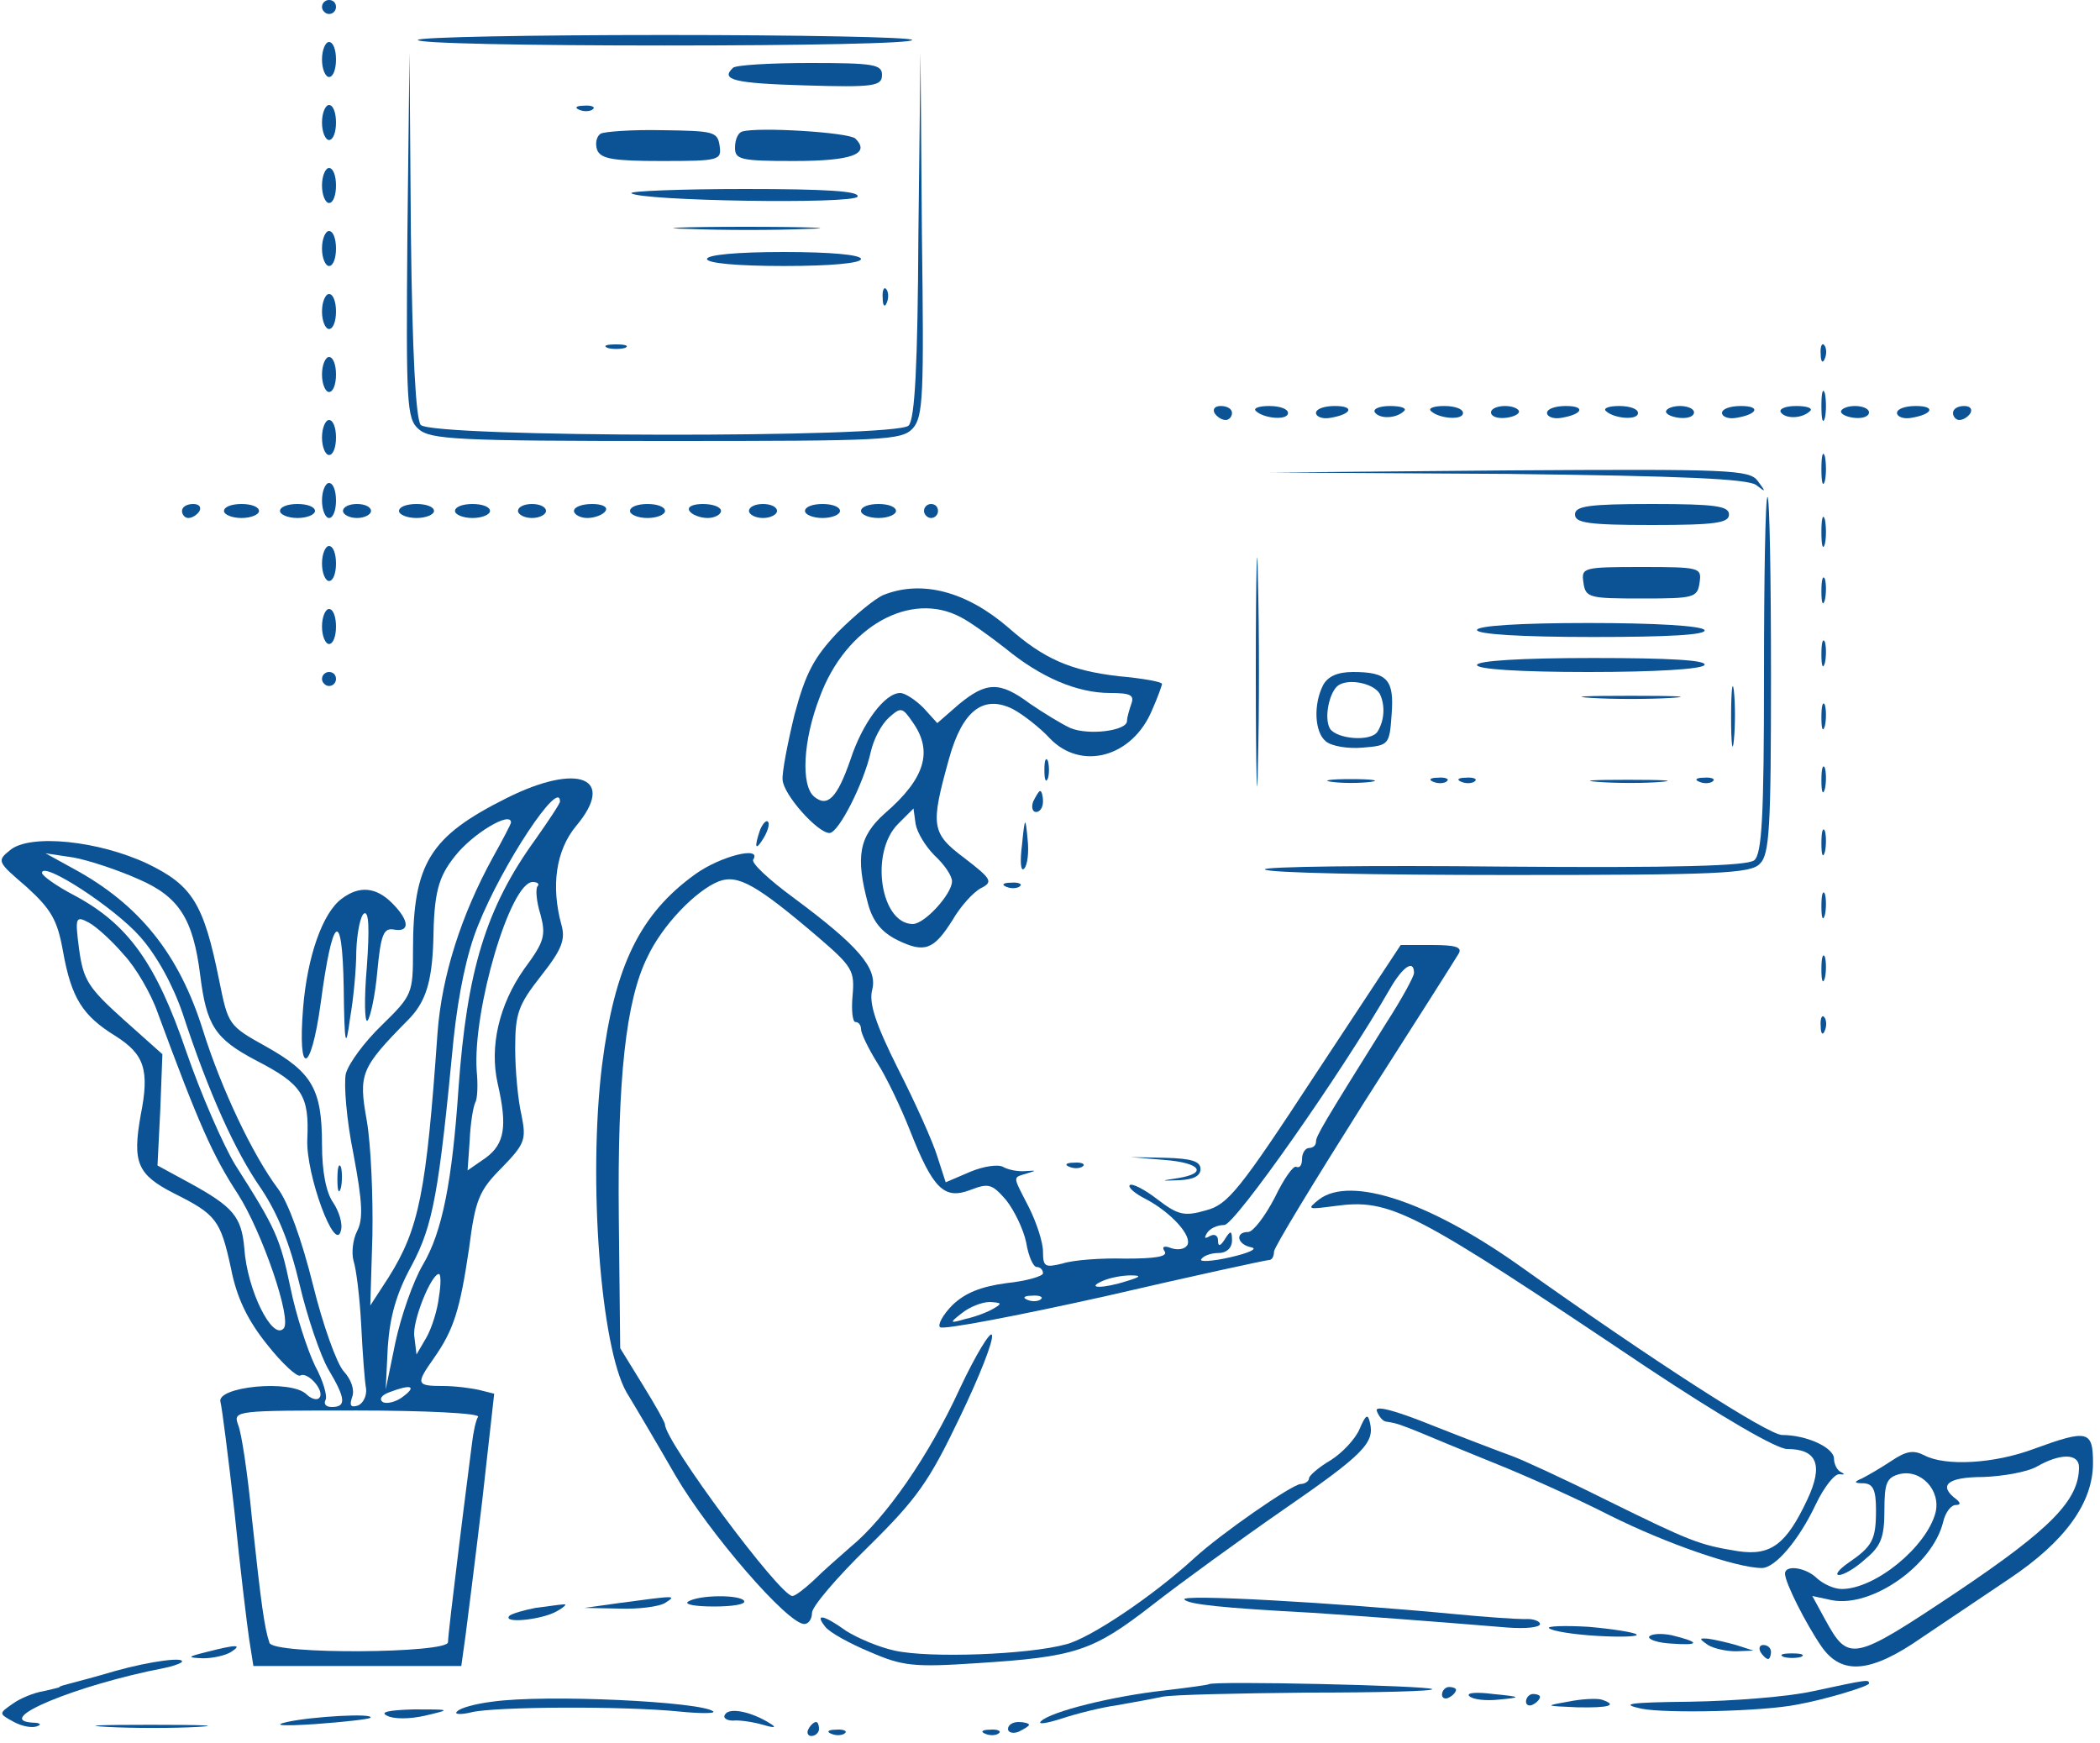 <?xml version="1.0" standalone="no"?>
<!DOCTYPE svg PUBLIC "-//W3C//DTD SVG 20010904//EN"
 "http://www.w3.org/TR/2001/REC-SVG-20010904/DTD/svg10.dtd">
<svg version="1.0" xmlns="http://www.w3.org/2000/svg"
 width="300pt" height="249pt" viewBox="0 0 300 249"
 preserveAspectRatio="xMidYMid meet">
<g transform="translate(0,249) scale(0.1,-0.1)"
fill="#0b5394" stroke="none">
<path d="M460 2480 c0 -5 5 -10 10 -10 6 0 10 5 10 10 0 6 -4 10 -10 10 -5 0
-10 -4 -10 -10z"/>
<path d="M597 2433 c-3 -5 156 -8 353 -8 197 0 356 3 353 8 -2 4 -161 7 -353
7 -192 0 -351 -3 -353 -7z"/>
<path d="M460 2405 c0 -14 5 -25 10 -25 6 0 10 11 10 25 0 14 -4 25 -10 25 -5
0 -10 -11 -10 -25z"/>
<path d="M582 2154 c-2 -242 -1 -262 16 -277 17 -15 56 -17 354 -17 313 0 336
1 352 18 15 17 16 47 13 278 l-2 259 -3 -260 c-1 -187 -5 -264 -14 -273 -18
-18 -681 -17 -697 1 -7 9 -12 102 -14 273 l-2 259 -3 -261z"/>
<path d="M1047 2393 c-18 -17 1 -22 103 -25 99 -3 110 -1 110 15 0 15 -12 17
-103 17 -57 0 -107 -3 -110 -7z"/>
<path d="M460 2315 c0 -14 5 -25 10 -25 6 0 10 11 10 25 0 14 -4 25 -10 25 -5
0 -10 -11 -10 -25z"/>
<path d="M828 2333 c7 -3 16 -2 19 1 4 3 -2 6 -13 5 -11 0 -14 -3 -6 -6z"/>
<path d="M858 2299 c-6 -4 -8 -14 -5 -23 5 -13 23 -16 92 -16 83 0 86 1 83 22
-3 20 -9 21 -81 22 -44 1 -84 -2 -89 -5z"/>
<path d="M1060 2302 c-6 -2 -10 -12 -10 -23 0 -17 8 -19 84 -19 83 0 110 10
88 32 -9 9 -140 17 -162 10z"/>
<path d="M460 2225 c0 -14 5 -25 10 -25 6 0 10 11 10 25 0 14 -4 25 -10 25 -5
0 -10 -11 -10 -25z"/>
<path d="M902 2214 c12 -11 316 -16 323 -5 4 8 -45 11 -161 11 -92 0 -165 -3
-162 -6z"/>
<path d="M983 2163 c48 -2 125 -2 170 0 45 1 6 3 -88 3 -93 0 -130 -2 -82 -3z"/>
<path d="M460 2135 c0 -14 5 -25 10 -25 6 0 10 11 10 25 0 14 -4 25 -10 25 -5
0 -10 -11 -10 -25z"/>
<path d="M1010 2120 c0 -6 43 -10 110 -10 67 0 110 4 110 10 0 6 -43 10 -110
10 -67 0 -110 -4 -110 -10z"/>
<path d="M1261 2064 c0 -11 3 -14 6 -6 3 7 2 16 -1 19 -3 4 -6 -2 -5 -13z"/>
<path d="M460 2045 c0 -14 5 -25 10 -25 6 0 10 11 10 25 0 14 -4 25 -10 25 -5
0 -10 -11 -10 -25z"/>
<path d="M868 1993 c6 -2 18 -2 25 0 6 3 1 5 -13 5 -14 0 -19 -2 -12 -5z"/>
<path d="M2601 1984 c0 -11 3 -14 6 -6 3 7 2 16 -1 19 -3 4 -6 -2 -5 -13z"/>
<path d="M460 1955 c0 -14 5 -25 10 -25 6 0 10 11 10 25 0 14 -4 25 -10 25 -5
0 -10 -11 -10 -25z"/>
<path d="M2602 1910 c0 -19 2 -27 5 -17 2 9 2 25 0 35 -3 9 -5 1 -5 -18z"/>
<path d="M1735 1900 c3 -5 10 -10 16 -10 5 0 9 5 9 10 0 6 -7 10 -16 10 -8 0
-12 -4 -9 -10z"/>
<path d="M1794 1903 c11 -11 46 -14 46 -3 0 6 -12 10 -27 10 -14 0 -23 -3 -19
-7z"/>
<path d="M1880 1900 c0 -5 9 -9 20 -7 31 5 36 17 7 17 -15 0 -27 -4 -27 -10z"/>
<path d="M1964 1901 c7 -10 31 -9 42 2 4 4 -5 7 -20 7 -15 0 -25 -4 -22 -9z"/>
<path d="M2044 1903 c11 -11 46 -14 46 -3 0 6 -12 10 -27 10 -14 0 -23 -3 -19
-7z"/>
<path d="M2130 1901 c0 -6 9 -9 20 -8 11 1 20 5 20 9 0 4 -9 8 -20 8 -11 0
-20 -4 -20 -9z"/>
<path d="M2210 1900 c0 -5 9 -9 20 -7 31 5 36 17 7 17 -15 0 -27 -4 -27 -10z"/>
<path d="M2294 1903 c11 -11 46 -14 46 -3 0 6 -12 10 -27 10 -14 0 -23 -3 -19
-7z"/>
<path d="M2380 1902 c0 -4 9 -8 20 -9 11 -1 20 2 20 8 0 5 -9 9 -20 9 -11 0
-20 -4 -20 -8z"/>
<path d="M2460 1900 c0 -5 9 -9 20 -7 31 5 36 17 7 17 -15 0 -27 -4 -27 -10z"/>
<path d="M2544 1901 c7 -10 31 -9 42 2 4 4 -5 7 -20 7 -15 0 -25 -4 -22 -9z"/>
<path d="M2630 1902 c0 -4 9 -8 20 -9 11 -1 20 2 20 8 0 5 -9 9 -20 9 -11 0
-20 -4 -20 -8z"/>
<path d="M2710 1900 c0 -5 9 -9 20 -7 31 5 36 17 7 17 -15 0 -27 -4 -27 -10z"/>
<path d="M2790 1900 c0 -5 4 -10 9 -10 6 0 13 5 16 10 3 6 -1 10 -9 10 -9 0
-16 -4 -16 -10z"/>
<path d="M460 1865 c0 -14 5 -25 10 -25 6 0 10 11 10 25 0 14 -4 25 -10 25 -5
0 -10 -11 -10 -25z"/>
<path d="M2602 1820 c0 -19 2 -27 5 -17 2 9 2 25 0 35 -3 9 -5 1 -5 -18z"/>
<path d="M2154 1813 c251 -3 343 -7 355 -16 14 -11 14 -10 2 6 -12 16 -40 17
-355 15 l-341 -3 339 -2z"/>
<path d="M460 1775 c0 -14 5 -25 10 -25 6 0 10 11 10 25 0 14 -4 25 -10 25 -5
0 -10 -11 -10 -25z"/>
<path d="M1794 1530 c0 -146 2 -205 3 -132 2 72 2 192 0 265 -1 72 -3 13 -3
-133z"/>
<path d="M2520 1526 c0 -204 -3 -256 -14 -265 -10 -8 -110 -11 -359 -9 -190 2
-343 0 -340 -4 2 -5 159 -8 348 -8 299 0 346 2 359 16 14 13 16 52 16 270 0
140 -2 254 -5 254 -3 0 -5 -114 -5 -254z"/>
<path d="M260 1760 c0 -5 4 -10 9 -10 6 0 13 5 16 10 3 6 -1 10 -9 10 -9 0
-16 -4 -16 -10z"/>
<path d="M320 1760 c0 -5 11 -10 25 -10 14 0 25 5 25 10 0 6 -11 10 -25 10
-14 0 -25 -4 -25 -10z"/>
<path d="M400 1760 c0 -5 11 -10 25 -10 14 0 25 5 25 10 0 6 -11 10 -25 10
-14 0 -25 -4 -25 -10z"/>
<path d="M490 1760 c0 -5 9 -10 20 -10 11 0 20 5 20 10 0 6 -9 10 -20 10 -11
0 -20 -4 -20 -10z"/>
<path d="M570 1760 c0 -5 11 -10 25 -10 14 0 25 5 25 10 0 6 -11 10 -25 10
-14 0 -25 -4 -25 -10z"/>
<path d="M650 1760 c0 -5 11 -10 25 -10 14 0 25 5 25 10 0 6 -11 10 -25 10
-14 0 -25 -4 -25 -10z"/>
<path d="M740 1760 c0 -5 9 -10 20 -10 11 0 20 5 20 10 0 6 -9 10 -20 10 -11
0 -20 -4 -20 -10z"/>
<path d="M820 1760 c0 -5 9 -10 19 -10 11 0 23 5 26 10 4 6 -5 10 -19 10 -14
0 -26 -4 -26 -10z"/>
<path d="M900 1760 c0 -5 11 -10 25 -10 14 0 25 5 25 10 0 6 -11 10 -25 10
-14 0 -25 -4 -25 -10z"/>
<path d="M985 1760 c3 -5 15 -10 26 -10 10 0 19 5 19 10 0 6 -12 10 -26 10
-14 0 -23 -4 -19 -10z"/>
<path d="M1070 1760 c0 -5 9 -10 20 -10 11 0 20 5 20 10 0 6 -9 10 -20 10 -11
0 -20 -4 -20 -10z"/>
<path d="M1150 1760 c0 -5 11 -10 25 -10 14 0 25 5 25 10 0 6 -11 10 -25 10
-14 0 -25 -4 -25 -10z"/>
<path d="M1230 1760 c0 -5 11 -10 25 -10 14 0 25 5 25 10 0 6 -11 10 -25 10
-14 0 -25 -4 -25 -10z"/>
<path d="M1320 1760 c0 -5 5 -10 10 -10 6 0 10 5 10 10 0 6 -4 10 -10 10 -5 0
-10 -4 -10 -10z"/>
<path d="M2250 1755 c0 -12 19 -15 110 -15 91 0 110 3 110 15 0 12 -19 15
-110 15 -91 0 -110 -3 -110 -15z"/>
<path d="M2602 1730 c0 -19 2 -27 5 -17 2 9 2 25 0 35 -3 9 -5 1 -5 -18z"/>
<path d="M460 1685 c0 -14 5 -25 10 -25 6 0 10 11 10 25 0 14 -4 25 -10 25 -5
0 -10 -11 -10 -25z"/>
<path d="M2262 1658 c3 -22 8 -23 83 -23 75 0 80 1 83 23 3 21 1 22 -83 22
-84 0 -86 -1 -83 -22z"/>
<path d="M2602 1645 c0 -16 2 -22 5 -12 2 9 2 23 0 30 -3 6 -5 -1 -5 -18z"/>
<path d="M1262 1640 c-12 -5 -41 -29 -65 -53 -34 -36 -46 -58 -62 -118 -10
-41 -18 -83 -17 -93 1 -21 50 -76 67 -76 13 0 49 71 59 116 4 18 15 39 26 49
17 15 19 15 34 -7 29 -41 18 -80 -40 -130 -37 -33 -42 -62 -24 -129 7 -26 20
-41 42 -52 39 -19 52 -14 79 29 11 19 29 39 40 45 18 9 16 13 -23 43 -48 36
-49 46 -22 143 19 68 49 91 91 70 15 -8 39 -27 52 -41 45 -48 119 -28 147 40
8 18 14 35 14 37 0 3 -28 8 -62 11 -69 8 -107 25 -157 69 -60 52 -124 69 -179
47z m111 -32 c12 -6 40 -26 63 -44 51 -42 103 -64 150 -64 29 0 35 -3 30 -16
-3 -9 -6 -19 -6 -24 0 -14 -55 -21 -81 -10 -13 6 -39 22 -58 35 -43 32 -62 31
-101 -1 l-31 -27 -20 22 c-11 11 -26 21 -33 21 -22 0 -54 -43 -71 -95 -19 -55
-33 -69 -52 -53 -19 16 -16 80 8 142 37 101 130 153 202 114z m-38 -340 c14
-13 25 -29 25 -37 0 -18 -39 -61 -56 -61 -46 0 -62 102 -21 143 l22 22 3 -22
c2 -12 14 -32 27 -45z"/>
<path d="M460 1595 c0 -14 5 -25 10 -25 6 0 10 11 10 25 0 14 -4 25 -10 25 -5
0 -10 -11 -10 -25z"/>
<path d="M2110 1590 c0 -6 62 -10 166 -10 107 0 163 3 159 10 -4 6 -70 10
-166 10 -99 0 -159 -4 -159 -10z"/>
<path d="M2602 1555 c0 -16 2 -22 5 -12 2 9 2 23 0 30 -3 6 -5 -1 -5 -18z"/>
<path d="M2110 1540 c0 -6 60 -10 159 -10 96 0 162 4 166 10 4 7 -52 10 -159
10 -104 0 -166 -4 -166 -10z"/>
<path d="M460 1520 c0 -5 5 -10 10 -10 6 0 10 5 10 10 0 6 -4 10 -10 10 -5 0
-10 -4 -10 -10z"/>
<path d="M1890 1511 c-14 -28 -12 -67 4 -80 8 -7 32 -11 53 -9 37 3 38 4 41
47 4 50 -6 61 -55 61 -22 0 -36 -6 -43 -19z m81 -12 c8 -16 7 -38 -3 -54 -9
-15 -58 -11 -68 4 -9 15 -1 53 12 62 15 10 50 3 59 -12z"/>
<path d="M2473 1465 c0 -38 2 -53 4 -32 2 20 2 52 0 70 -2 17 -4 1 -4 -38z"/>
<path d="M2273 1493 c31 -2 83 -2 115 0 31 2 5 3 -58 3 -63 0 -89 -1 -57 -3z"/>
<path d="M2602 1465 c0 -16 2 -22 5 -12 2 9 2 23 0 30 -3 6 -5 -1 -5 -18z"/>
<path d="M1492 1390 c0 -14 2 -19 5 -12 2 6 2 18 0 25 -3 6 -5 1 -5 -13z"/>
<path d="M2602 1375 c0 -16 2 -22 5 -12 2 9 2 23 0 30 -3 6 -5 -1 -5 -18z"/>
<path d="M724 1350 c-110 -55 -134 -93 -134 -218 0 -61 -1 -64 -44 -106 -25
-24 -48 -55 -52 -70 -3 -15 1 -66 11 -115 13 -69 14 -93 5 -110 -6 -12 -8 -31
-5 -42 4 -12 9 -53 11 -92 2 -40 5 -81 7 -91 1 -10 -4 -21 -12 -24 -10 -3 -12
0 -8 12 4 10 -1 25 -12 37 -10 11 -30 67 -44 124 -16 64 -35 117 -50 137 -36
48 -81 143 -107 226 -34 109 -91 180 -185 231 l-40 22 40 -6 c22 -4 64 -18 93
-31 58 -25 78 -57 88 -137 9 -72 21 -91 80 -122 66 -34 76 -50 73 -113 -2 -50
40 -164 48 -130 3 10 -3 28 -11 40 -10 14 -16 44 -16 83 0 79 -14 103 -80 140
-54 30 -54 31 -67 95 -22 109 -38 135 -102 166 -70 33 -167 43 -196 20 -20
-16 -19 -17 23 -53 35 -32 44 -47 52 -92 12 -67 28 -92 75 -121 41 -26 49 -48
36 -113 -12 -68 -5 -85 48 -112 60 -30 66 -38 81 -107 8 -41 23 -73 51 -108
22 -28 44 -48 48 -45 11 6 36 -23 27 -32 -3 -4 -12 -1 -18 5 -22 22 -130 11
-123 -11 2 -7 11 -77 20 -157 8 -80 18 -162 21 -182 l6 -38 148 0 149 0 6 43
c3 23 14 110 24 194 l17 152 -20 5 c-12 3 -36 6 -53 6 -39 0 -39 3 -13 40 28
40 37 68 50 156 9 70 14 83 47 116 33 34 35 40 28 75 -5 21 -9 64 -9 95 0 50
4 62 37 104 30 38 35 52 29 73 -15 55 -8 106 21 141 58 69 3 91 -99 40z m76
-5 c0 -3 -16 -27 -35 -54 -71 -98 -98 -188 -110 -356 -9 -132 -23 -205 -51
-252 -14 -24 -31 -73 -39 -110 l-14 -68 3 61 c3 43 12 76 34 116 31 58 39 105
60 324 7 65 19 123 35 162 35 88 117 211 117 177z m-70 -30 c0 -2 -12 -25 -26
-50 -45 -82 -73 -169 -79 -251 -16 -227 -26 -279 -70 -349 l-26 -40 3 100 c1
55 -2 129 -8 164 -12 67 -9 75 59 144 25 25 34 54 36 112 1 70 7 92 31 122 25
32 80 65 80 48z m-530 -163 c24 -27 47 -69 61 -110 37 -113 75 -197 112 -250
24 -36 41 -78 55 -137 11 -47 30 -102 41 -121 25 -42 26 -54 5 -54 -8 0 -12 4
-9 10 3 5 -3 27 -15 49 -11 23 -27 72 -35 111 -15 72 -21 85 -79 176 -17 28
-49 101 -70 162 -43 126 -83 182 -160 223 -25 13 -46 28 -46 32 0 18 104 -50
140 -91z m568 72 c-3 -3 -2 -21 4 -40 8 -30 6 -39 -23 -78 -36 -51 -50 -111
-38 -164 14 -61 10 -86 -17 -106 l-26 -18 3 43 c1 24 5 48 8 54 3 5 4 25 2 45
-6 87 48 270 80 270 7 0 10 -3 7 -6z m-591 -98 c17 -18 39 -56 48 -82 59 -160
79 -205 115 -260 34 -53 78 -180 65 -192 -16 -17 -52 55 -56 115 -4 45 -16 59
-78 93 l-46 25 4 80 3 79 -56 50 c-50 45 -57 56 -63 100 -6 46 -5 48 14 38 11
-6 34 -27 50 -46z m450 -489 c-2 -18 -10 -44 -18 -58 l-14 -24 -3 25 c-4 21
24 90 35 90 3 0 3 -15 0 -33z m-51 -142 c-10 -8 -24 -11 -29 -8 -6 4 -2 10 9
14 31 12 40 9 20 -6z m107 -29 c-3 -4 -7 -22 -9 -40 -2 -17 -11 -85 -19 -151
-8 -65 -15 -124 -15 -131 0 -16 -249 -18 -255 -1 -7 20 -12 55 -25 177 -6 63
-15 124 -20 135 -7 20 -3 20 170 20 98 0 176 -4 173 -9z"/>
<path d="M1903 1373 c15 -2 39 -2 55 0 15 2 2 4 -28 4 -30 0 -43 -2 -27 -4z"/>
<path d="M2048 1373 c7 -3 16 -2 19 1 4 3 -2 6 -13 5 -11 0 -14 -3 -6 -6z"/>
<path d="M2088 1373 c7 -3 16 -2 19 1 4 3 -2 6 -13 5 -11 0 -14 -3 -6 -6z"/>
<path d="M2283 1373 c26 -2 67 -2 90 0 23 2 2 3 -48 3 -49 0 -68 -1 -42 -3z"/>
<path d="M2428 1373 c7 -3 16 -2 19 1 4 3 -2 6 -13 5 -11 0 -14 -3 -6 -6z"/>
<path d="M1476 1345 c-3 -8 -1 -15 4 -15 6 0 10 7 10 15 0 8 -2 15 -4 15 -2 0
-6 -7 -10 -15z"/>
<path d="M1086 1305 c-9 -26 -7 -32 5 -12 6 10 9 21 6 23 -2 3 -7 -2 -11 -11z"/>
<path d="M1460 1283 c-3 -23 -2 -39 3 -34 5 5 7 24 5 42 -3 33 -4 33 -8 -8z"/>
<path d="M2602 1285 c0 -16 2 -22 5 -12 2 9 2 23 0 30 -3 6 -5 -1 -5 -18z"/>
<path d="M993 1241 c-79 -57 -115 -131 -133 -273 -20 -164 -2 -402 35 -467 11
-18 43 -72 70 -119 48 -82 160 -212 184 -212 6 0 11 7 11 16 0 9 36 51 80 94
70 69 87 93 131 185 28 58 49 111 46 118 -2 6 -23 -28 -46 -77 -44 -96 -106
-185 -156 -226 -16 -14 -40 -35 -53 -48 -13 -12 -26 -22 -30 -22 -18 0 -182
221 -182 245 0 3 -14 28 -32 57 l-32 52 -2 187 c-2 198 10 310 41 372 21 45
69 95 102 108 27 10 53 -4 142 -80 49 -42 52 -48 49 -83 -2 -21 0 -38 4 -38 5
0 8 -5 8 -10 0 -6 10 -27 23 -48 13 -20 34 -64 47 -97 33 -84 49 -99 86 -85
26 10 31 9 51 -14 12 -15 25 -42 29 -61 3 -19 10 -35 15 -35 5 0 9 -4 9 -9 0
-4 -23 -11 -52 -14 -37 -5 -59 -14 -77 -31 -14 -14 -22 -29 -18 -32 4 -4 109
16 235 44 125 29 231 52 235 52 4 0 7 5 7 12 0 6 58 101 128 212 71 111 132
207 136 214 5 9 -5 12 -38 12 l-45 0 -122 -185 c-108 -165 -125 -186 -156
-194 -31 -9 -40 -7 -70 16 -18 14 -36 23 -39 20 -3 -3 7 -12 23 -20 36 -19 67
-53 59 -66 -4 -6 -14 -7 -23 -4 -10 4 -14 2 -9 -5 4 -7 -13 -10 -56 -10 -35 1
-75 -2 -90 -7 -25 -6 -28 -5 -28 17 0 13 -9 41 -20 63 -24 47 -24 42 -2 49 13
4 13 4 -3 3 -11 -1 -25 2 -32 6 -7 4 -28 1 -47 -7 l-35 -15 -12 37 c-6 20 -31
76 -56 125 -32 64 -42 94 -37 113 8 31 -20 63 -113 132 -34 25 -60 49 -57 54
13 20 -47 5 -83 -21z m1027 -141 c0 -5 -18 -38 -40 -72 -90 -144 -100 -161
-100 -169 0 -5 -4 -9 -10 -9 -5 0 -10 -7 -10 -16 0 -8 -3 -13 -8 -11 -4 3 -18
-17 -31 -44 -14 -27 -31 -49 -38 -49 -19 0 -16 -18 5 -22 9 -2 -4 -8 -30 -14
-26 -6 -45 -7 -42 -3 3 5 14 9 25 9 11 0 19 7 19 18 0 14 -2 15 -10 2 -7 -11
-10 -11 -10 -2 0 7 -5 10 -12 6 -7 -4 -8 -3 -4 4 4 7 15 12 25 12 15 0 167
216 237 338 18 31 34 42 34 22z m-410 -440 c-34 -11 -60 -11 -35 0 11 5 29 8
40 8 16 0 15 -2 -5 -8z m-123 -26 c-3 -3 -12 -4 -19 -1 -8 3 -5 6 6 6 11 1 17
-2 13 -5z m-67 -13 c-8 -5 -26 -12 -40 -15 -24 -7 -24 -6 -6 8 11 9 29 16 40
16 17 -1 18 -2 6 -9z"/>
<path d="M1438 1223 c7 -3 16 -2 19 1 4 3 -2 6 -13 5 -11 0 -14 -3 -6 -6z"/>
<path d="M488 1206 c-27 -20 -49 -82 -55 -156 -8 -99 11 -95 25 6 17 128 31
138 33 24 1 -85 3 -90 9 -45 5 28 9 71 9 97 1 26 6 50 11 53 7 4 8 -21 4 -77
-4 -46 -3 -80 1 -76 4 4 11 36 14 70 5 53 9 63 24 60 23 -4 22 13 -3 38 -23
23 -47 25 -72 6z"/>
<path d="M2602 1195 c0 -16 2 -22 5 -12 2 9 2 23 0 30 -3 6 -5 -1 -5 -18z"/>
<path d="M2602 1105 c0 -16 2 -22 5 -12 2 9 2 23 0 30 -3 6 -5 -1 -5 -18z"/>
<path d="M2601 1024 c0 -11 3 -14 6 -6 3 7 2 16 -1 19 -3 4 -6 -2 -5 -13z"/>
<path d="M1663 833 c52 -4 63 -19 20 -26 -26 -4 -26 -4 2 -3 20 1 30 6 30 16
0 11 -13 15 -50 16 l-50 1 48 -4z"/>
<path d="M482 805 c0 -16 2 -22 5 -12 2 9 2 23 0 30 -3 6 -5 -1 -5 -18z"/>
<path d="M1528 823 c7 -3 16 -2 19 1 4 3 -2 6 -13 5 -11 0 -14 -3 -6 -6z"/>
<path d="M1885 777 c-19 -15 -17 -15 21 -10 81 11 109 -4 446 -230 107 -71
186 -117 201 -117 43 0 52 -23 29 -72 -30 -64 -52 -81 -99 -74 -56 9 -68 14
-188 73 -60 30 -121 58 -135 63 -14 5 -64 24 -112 43 -57 23 -85 30 -81 21 3
-8 9 -15 14 -15 14 -2 22 -5 49 -16 14 -6 60 -25 102 -42 43 -17 119 -51 168
-76 80 -40 181 -75 217 -75 19 0 53 40 77 91 12 25 27 44 34 43 7 -1 8 0 2 3
-5 2 -10 11 -10 19 0 16 -39 34 -74 34 -20 0 -186 107 -377 243 -129 91 -239
127 -284 94z"/>
<path d="M1942 448 c-6 -14 -25 -34 -41 -44 -17 -10 -31 -22 -31 -26 0 -4 -6
-8 -12 -8 -13 -1 -114 -71 -152 -106 -59 -54 -148 -114 -183 -123 -55 -15
-196 -20 -245 -9 -23 5 -53 18 -69 28 -32 23 -46 26 -30 6 6 -8 35 -24 64 -36
46 -20 62 -22 152 -16 142 9 166 17 251 83 41 32 125 93 187 136 116 80 131
96 124 125 -3 13 -6 11 -15 -10z"/>
<path d="M2905 420 c-56 -21 -126 -25 -156 -9 -16 8 -26 6 -47 -8 -15 -10 -34
-21 -42 -25 -12 -5 -12 -7 3 -7 13 -1 17 -10 17 -38 0 -43 -5 -52 -40 -76 -13
-9 -19 -17 -13 -17 7 0 24 10 38 23 22 18 27 31 27 69 0 39 3 47 21 52 31 8
60 -23 52 -55 -13 -49 -86 -109 -134 -109 -11 0 -26 7 -35 15 -16 16 -46 20
-46 7 0 -13 30 -72 52 -104 29 -42 71 -38 144 13 33 22 89 60 125 84 79 53
119 108 119 165 0 47 -8 48 -85 20z m65 -26 c0 -47 -40 -88 -174 -178 -150
-100 -155 -101 -189 -39 l-18 33 28 -6 c57 -11 144 50 159 112 3 13 11 24 18
24 7 0 7 3 1 8 -27 20 -13 32 38 32 28 1 63 7 77 15 33 19 60 19 60 -1z"/>
<path d="M885 200 l-50 -7 50 -1 c28 -1 57 3 65 8 17 11 17 11 -65 0z"/>
<path d="M983 202 c-6 -4 10 -7 37 -7 26 0 46 3 43 8 -5 9 -64 9 -80 -1z"/>
<path d="M1692 205 c6 -7 53 -12 183 -19 74 -5 157 -11 278 -21 26 -2 47 0 47
5 0 4 -10 8 -22 7 -13 0 -57 3 -98 7 -179 17 -396 29 -388 21z"/>
<path d="M765 193 c-16 -3 -33 -8 -37 -11 -12 -12 46 -6 67 6 11 6 16 11 10
10 -5 0 -23 -3 -40 -5z"/>
<path d="M2213 164 c4 -4 34 -9 69 -11 34 -2 59 -1 56 2 -3 3 -34 8 -69 11
-34 2 -60 1 -56 -2z"/>
<path d="M2356 152 c-2 -4 12 -9 32 -10 41 -3 41 2 0 12 -15 3 -29 2 -32 -2z"/>
<path d="M2440 140 c8 -5 26 -9 40 -9 l25 1 -25 8 c-14 4 -32 8 -40 9 -13 1
-13 0 0 -9z"/>
<path d="M295 130 c-28 -7 -28 -8 -5 -9 14 0 32 4 40 9 17 11 8 11 -35 0z"/>
<path d="M2515 130 c3 -5 8 -10 11 -10 2 0 4 5 4 10 0 6 -5 10 -11 10 -5 0 -7
-4 -4 -10z"/>
<path d="M2548 123 c6 -2 18 -2 25 0 6 3 1 5 -13 5 -14 0 -19 -2 -12 -5z"/>
<path d="M165 103 c-27 -8 -57 -16 -65 -18 -8 -2 -15 -4 -15 -5 0 -1 -11 -3
-23 -6 -13 -2 -33 -10 -44 -18 -20 -14 -20 -14 2 -26 11 -6 26 -9 33 -6 7 2 4
5 -5 5 -62 3 62 54 186 78 11 2 22 6 25 8 9 9 -44 2 -94 -12z"/>
<path d="M1727 84 c-1 -1 -30 -5 -64 -9 -73 -8 -162 -30 -176 -44 -5 -5 8 -3
30 4 21 7 57 16 79 19 22 4 51 9 64 12 14 3 107 5 208 6 101 0 181 2 178 5 -5
5 -314 12 -319 7z"/>
<path d="M2590 74 c-36 -8 -114 -14 -175 -15 -88 -1 -102 -3 -70 -10 35 -7
174 -4 223 6 39 7 102 26 102 30 0 6 -1 6 -80 -11z"/>
<path d="M2060 69 c0 -5 5 -7 10 -4 6 3 10 8 10 11 0 2 -4 4 -10 4 -5 0 -10
-5 -10 -11z"/>
<path d="M2099 67 c5 -5 24 -7 42 -5 33 3 33 4 -8 8 -23 3 -39 2 -34 -3z"/>
<path d="M703 59 c-24 -3 -46 -9 -50 -14 -5 -4 5 -5 21 -1 34 8 216 9 296 1
30 -3 52 -3 49 0 -15 14 -239 25 -316 14z"/>
<path d="M2180 59 c0 -5 5 -7 10 -4 6 3 10 8 10 11 0 2 -4 4 -10 4 -5 0 -10
-5 -10 -11z"/>
<path d="M2240 59 c-34 -6 -33 -6 13 -8 46 -1 59 3 35 11 -7 2 -29 1 -48 -3z"/>
<path d="M553 39 c9 -5 32 -5 54 0 38 9 38 9 -16 9 -36 -1 -49 -4 -38 -9z"/>
<path d="M1036 41 c-4 -5 2 -9 11 -9 10 1 29 -2 43 -6 17 -5 20 -4 10 2 -27
17 -58 23 -64 13z"/>
<path d="M410 30 c-22 -5 -6 -6 40 -3 41 3 77 7 79 9 7 7 -83 2 -119 -6z"/>
<path d="M153 23 c37 -2 96 -2 130 0 34 2 4 3 -68 3 -72 0 -99 -1 -62 -3z"/>
<path d="M1155 20 c-3 -5 -1 -10 4 -10 6 0 11 5 11 10 0 6 -2 10 -4 10 -3 0
-8 -4 -11 -10z"/>
<path d="M1440 20 c0 -5 7 -7 15 -4 8 4 15 8 15 10 0 2 -7 4 -15 4 -8 0 -15
-4 -15 -10z"/>
<path d="M1188 13 c7 -3 16 -2 19 1 4 3 -2 6 -13 5 -11 0 -14 -3 -6 -6z"/>
<path d="M1408 13 c7 -3 16 -2 19 1 4 3 -2 6 -13 5 -11 0 -14 -3 -6 -6z"/>
</g>
</svg>
